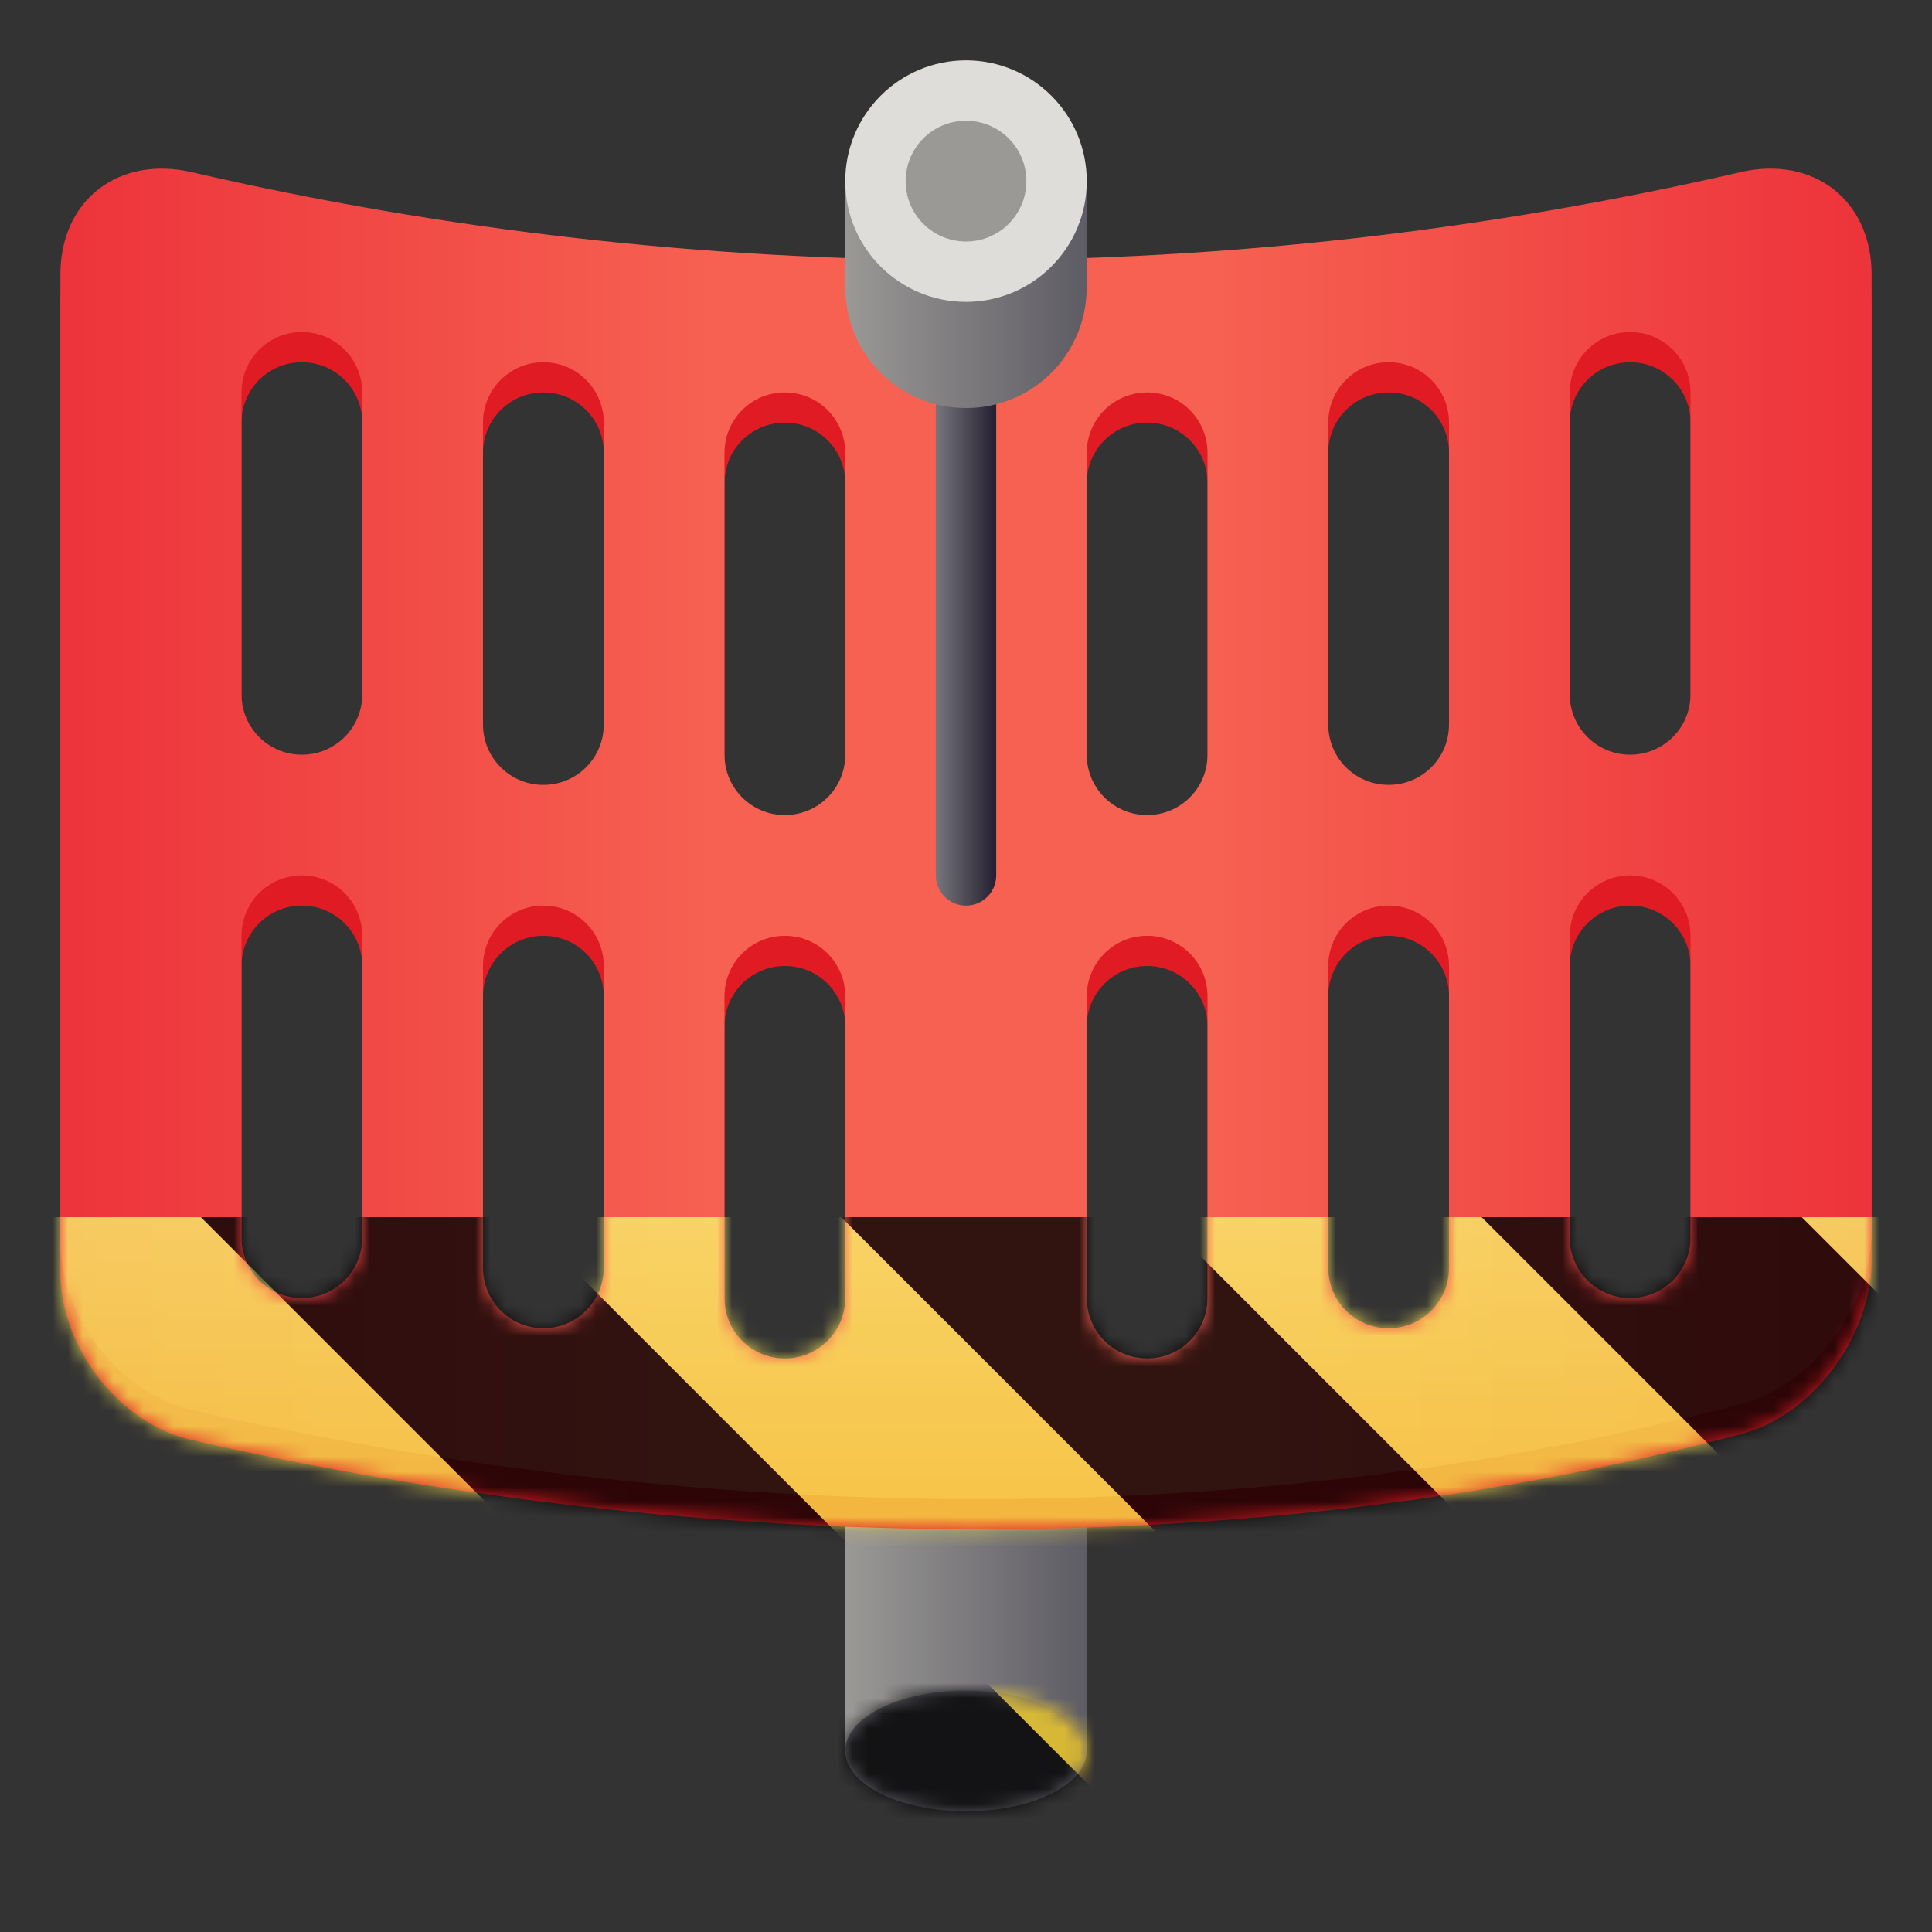 <?xml version="1.0" encoding="UTF-8"?>
<svg height="128px" viewBox="0 0 128 128" width="128px" xmlns="http://www.w3.org/2000/svg" xmlns:xlink="http://www.w3.org/1999/xlink">
    <rect x="0" y="0" width="128" height="128" fill="#333333" stroke="none"/>
    <linearGradient id="a" gradientUnits="userSpaceOnUse">
        <stop offset="0" stop-color="#9a9996"/>
        <stop offset="1" stop-color="#5e5c64"/>
    </linearGradient>
    <linearGradient id="b" gradientTransform="matrix(1 0 0 1.286 0 -254.286)" x1="56" x2="72" xlink:href="#a" y1="274" y2="274"/>
    <linearGradient id="c" gradientTransform="matrix(1.071 0 0 1.074 -4.571 -201.754)" gradientUnits="userSpaceOnUse" x1="8" x2="120" y1="233.134" y2="233.134">
        <stop offset="0" stop-color="#ed333b"/>
        <stop offset="0.359" stop-color="#f66151"/>
        <stop offset="0.638" stop-color="#f66151"/>
        <stop offset="1" stop-color="#ed333b"/>
    </linearGradient>
    <linearGradient id="d" gradientTransform="matrix(0.5 0 0 1.429 32 -282.857)" gradientUnits="userSpaceOnUse" x1="60" x2="68" y1="226" y2="226">
        <stop offset="0" stop-color="#77767b"/>
        <stop offset="1" stop-color="#241f31"/>
    </linearGradient>
    <linearGradient id="e" gradientTransform="matrix(1.142 0 0 1.097 -9.11 -203.309)" x1="57" x2="71" xlink:href="#a" y1="199.5" y2="199.5"/>
    <clipPath id="f">
        <rect height="128" width="128"/>
    </clipPath>
    <clipPath id="g">
        <rect height="128" width="128"/>
    </clipPath>
    <filter id="h" height="100%" width="100%" x="0%" y="0%">
        <feColorMatrix in="SourceGraphic" type="matrix" values="0 0 0 0 1 0 0 0 0 1 0 0 0 0 1 0 0 0 1 0"/>
    </filter>
    <mask id="i">
        <g clip-path="url(#g)" filter="url(#h)">
            <g clip-path="url(#f)">
                <path d="m 56 80 h 16 v 36 h -16 z m 0 0" fill="url(#b)"/>
                <path d="m 10.938 13.176 c -3.973 -0.113 -6.938 2.684 -6.938 7.023 v 64.078 c 0 4.961 3.875 10.035 8.703 11.129 c 33.602 7.617 70.023 8.281 102.695 -0.406 c 4.785 -1.273 8.602 -6.555 8.602 -11.516 v -63.285 c 0 -4.957 -3.871 -7.906 -8.695 -6.793 c -33.68 7.77 -68.93 7.77 -102.613 0 c -0.602 -0.141 -1.188 -0.215 -1.754 -0.23 z m 9.062 10.824 c 2.215 0 4 1.785 4 4 v 20 c 0 2.215 -1.785 4 -4 4 s -4 -1.785 -4 -4 v -20 c 0 -2.215 1.785 -4 4 -4 z m 88 0 c 2.215 0 4 1.785 4 4 v 20 c 0 2.215 -1.785 4 -4 4 s -4 -1.785 -4 -4 v -20 c 0 -2.215 1.785 -4 4 -4 z m -72 2 c 2.215 0 4 1.785 4 4 v 20 c 0 2.215 -1.785 4 -4 4 s -4 -1.785 -4 -4 v -20 c 0 -2.215 1.785 -4 4 -4 z m 56 0 c 2.215 0 4 1.785 4 4 v 20 c 0 2.215 -1.785 4 -4 4 s -4 -1.785 -4 -4 v -20 c 0 -2.215 1.785 -4 4 -4 z m -40 2 c 2.215 0 4 1.785 4 4 v 20 c 0 2.215 -1.785 4 -4 4 s -4 -1.785 -4 -4 v -20 c 0 -2.215 1.785 -4 4 -4 z m 24 0 c 2.215 0 4 1.785 4 4 v 20 c 0 2.215 -1.785 4 -4 4 s -4 -1.785 -4 -4 v -20 c 0 -2.215 1.785 -4 4 -4 z m -56 32 c 2.215 0 4 1.785 4 4 v 20 c 0 2.215 -1.785 4 -4 4 s -4 -1.785 -4 -4 v -20 c 0 -2.215 1.785 -4 4 -4 z m 88 0 c 2.215 0 4 1.785 4 4 v 20 c 0 2.215 -1.785 4 -4 4 s -4 -1.785 -4 -4 v -20 c 0 -2.215 1.785 -4 4 -4 z m -72 2 c 2.215 0 4 1.785 4 4 v 20 c 0 2.215 -1.785 4 -4 4 s -4 -1.785 -4 -4 v -20 c 0 -2.215 1.785 -4 4 -4 z m 56 0 c 2.215 0 4 1.785 4 4 v 20 c 0 2.215 -1.785 4 -4 4 s -4 -1.785 -4 -4 v -20 c 0 -2.215 1.785 -4 4 -4 z m -40 2 c 2.215 0 4 1.785 4 4 v 20 c 0 2.215 -1.785 4 -4 4 s -4 -1.785 -4 -4 v -20 c 0 -2.215 1.785 -4 4 -4 z m 24 0 c 2.215 0 4 1.785 4 4 v 20 c 0 2.215 -1.785 4 -4 4 s -4 -1.785 -4 -4 v -20 c 0 -2.215 1.785 -4 4 -4 z m 0 0" fill="#e01b24"/>
                <path d="m 10.938 11.176 c -3.973 -0.113 -6.938 2.684 -6.938 7.023 v 64.078 c 0 4.961 3.875 10.035 8.703 11.129 c 33.602 7.617 70.023 8.281 102.695 -0.406 c 4.785 -1.273 8.602 -6.555 8.602 -11.516 v -63.285 c 0 -4.957 -3.871 -7.906 -8.695 -6.793 c -33.68 7.77 -68.93 7.77 -102.613 0 c -0.602 -0.141 -1.188 -0.215 -1.754 -0.23 z m 9.062 10.824 c 2.215 0 4 1.785 4 4 v 20 c 0 2.215 -1.785 4 -4 4 s -4 -1.785 -4 -4 v -20 c 0 -2.215 1.785 -4 4 -4 z m 88 0 c 2.215 0 4 1.785 4 4 v 20 c 0 2.215 -1.785 4 -4 4 s -4 -1.785 -4 -4 v -20 c 0 -2.215 1.785 -4 4 -4 z m -72 2 c 2.215 0 4 1.785 4 4 v 20 c 0 2.215 -1.785 4 -4 4 s -4 -1.785 -4 -4 v -20 c 0 -2.215 1.785 -4 4 -4 z m 56 0 c 2.215 0 4 1.785 4 4 v 20 c 0 2.215 -1.785 4 -4 4 s -4 -1.785 -4 -4 v -20 c 0 -2.215 1.785 -4 4 -4 z m -40 2 c 2.215 0 4 1.785 4 4 v 20 c 0 2.215 -1.785 4 -4 4 s -4 -1.785 -4 -4 v -20 c 0 -2.215 1.785 -4 4 -4 z m 24 0 c 2.215 0 4 1.785 4 4 v 20 c 0 2.215 -1.785 4 -4 4 s -4 -1.785 -4 -4 v -20 c 0 -2.215 1.785 -4 4 -4 z m -56 32 c 2.215 0 4 1.785 4 4 v 20 c 0 2.215 -1.785 4 -4 4 s -4 -1.785 -4 -4 v -20 c 0 -2.215 1.785 -4 4 -4 z m 88 0 c 2.215 0 4 1.785 4 4 v 20 c 0 2.215 -1.785 4 -4 4 s -4 -1.785 -4 -4 v -20 c 0 -2.215 1.785 -4 4 -4 z m -72 2 c 2.215 0 4 1.785 4 4 v 20 c 0 2.215 -1.785 4 -4 4 s -4 -1.785 -4 -4 v -20 c 0 -2.215 1.785 -4 4 -4 z m 56 0 c 2.215 0 4 1.785 4 4 v 20 c 0 2.215 -1.785 4 -4 4 s -4 -1.785 -4 -4 v -20 c 0 -2.215 1.785 -4 4 -4 z m -40 2 c 2.215 0 4 1.785 4 4 v 20 c 0 2.215 -1.785 4 -4 4 s -4 -1.785 -4 -4 v -20 c 0 -2.215 1.785 -4 4 -4 z m 24 0 c 2.215 0 4 1.785 4 4 v 20 c 0 2.215 -1.785 4 -4 4 s -4 -1.785 -4 -4 v -20 c 0 -2.215 1.785 -4 4 -4 z m 0 0" fill="url(#c)"/>
                <path d="m 64 20 c 1.105 0 2 0.895 2 2 v 36 c 0 1.105 -0.895 2 -2 2 s -2 -0.895 -2 -2 v -36 c 0 -1.105 0.895 -2 2 -2 z m 0 0" fill="url(#d)"/>
                <path d="m 56.004 12 v 7.039 c 0 4.43 3.566 7.996 7.996 7.996 s 7.996 -3.566 7.996 -7.996 v -7.039 z m 0 0" fill="url(#e)"/>
                <path d="m 72 12 c 0 4.418 -3.582 8 -8 8 s -8 -3.582 -8 -8 s 3.582 -8 8 -8 s 8 3.582 8 8 z m 0 0" fill="#deddda"/>
                <path d="m 72 116 c 0 2.211 -3.582 4 -8 4 s -8 -1.789 -8 -4 s 3.582 -4 8 -4 s 8 1.789 8 4 z m 0 0" fill="#5e5c64"/>
                <path d="m 68 12 c 0 2.211 -1.789 4 -4 4 s -4 -1.789 -4 -4 s 1.789 -4 4 -4 s 4 1.789 4 4 z m 0 0" fill="#9a9996"/>
            </g>
        </g>
    </mask>
    <mask id="j">
        <g filter="url(#h)">
            <rect fill-opacity="0.8" height="128" width="128"/>
        </g>
    </mask>
    <linearGradient id="k" gradientTransform="matrix(0 0.37 -0.985 0 295.385 -30.36)" gradientUnits="userSpaceOnUse" x1="300" x2="428" y1="235" y2="235">
        <stop offset="0" stop-color="#f9f06b"/>
        <stop offset="1" stop-color="#f5c211"/>
    </linearGradient>
    <clipPath id="l">
        <rect height="128" width="128"/>
    </clipPath>
    <clipPath id="m">
        <rect height="128" width="128"/>
    </clipPath>
    <path d="m 56 80 h 16 v 36 h -16 z m 0 0" fill="url(#b)"/>
    <path d="m 10.938 13.176 c -3.973 -0.113 -6.938 2.684 -6.938 7.023 v 64.078 c 0 4.961 3.875 10.035 8.703 11.129 c 33.602 7.617 70.023 8.281 102.695 -0.406 c 4.785 -1.273 8.602 -6.555 8.602 -11.516 v -63.285 c 0 -4.957 -3.871 -7.906 -8.695 -6.793 c -33.68 7.77 -68.93 7.77 -102.613 0 c -0.602 -0.141 -1.188 -0.215 -1.754 -0.23 z m 9.062 10.824 c 2.215 0 4 1.785 4 4 v 20 c 0 2.215 -1.785 4 -4 4 s -4 -1.785 -4 -4 v -20 c 0 -2.215 1.785 -4 4 -4 z m 88 0 c 2.215 0 4 1.785 4 4 v 20 c 0 2.215 -1.785 4 -4 4 s -4 -1.785 -4 -4 v -20 c 0 -2.215 1.785 -4 4 -4 z m -72 2 c 2.215 0 4 1.785 4 4 v 20 c 0 2.215 -1.785 4 -4 4 s -4 -1.785 -4 -4 v -20 c 0 -2.215 1.785 -4 4 -4 z m 56 0 c 2.215 0 4 1.785 4 4 v 20 c 0 2.215 -1.785 4 -4 4 s -4 -1.785 -4 -4 v -20 c 0 -2.215 1.785 -4 4 -4 z m -40 2 c 2.215 0 4 1.785 4 4 v 20 c 0 2.215 -1.785 4 -4 4 s -4 -1.785 -4 -4 v -20 c 0 -2.215 1.785 -4 4 -4 z m 24 0 c 2.215 0 4 1.785 4 4 v 20 c 0 2.215 -1.785 4 -4 4 s -4 -1.785 -4 -4 v -20 c 0 -2.215 1.785 -4 4 -4 z m -56 32 c 2.215 0 4 1.785 4 4 v 20 c 0 2.215 -1.785 4 -4 4 s -4 -1.785 -4 -4 v -20 c 0 -2.215 1.785 -4 4 -4 z m 88 0 c 2.215 0 4 1.785 4 4 v 20 c 0 2.215 -1.785 4 -4 4 s -4 -1.785 -4 -4 v -20 c 0 -2.215 1.785 -4 4 -4 z m -72 2 c 2.215 0 4 1.785 4 4 v 20 c 0 2.215 -1.785 4 -4 4 s -4 -1.785 -4 -4 v -20 c 0 -2.215 1.785 -4 4 -4 z m 56 0 c 2.215 0 4 1.785 4 4 v 20 c 0 2.215 -1.785 4 -4 4 s -4 -1.785 -4 -4 v -20 c 0 -2.215 1.785 -4 4 -4 z m -40 2 c 2.215 0 4 1.785 4 4 v 20 c 0 2.215 -1.785 4 -4 4 s -4 -1.785 -4 -4 v -20 c 0 -2.215 1.785 -4 4 -4 z m 24 0 c 2.215 0 4 1.785 4 4 v 20 c 0 2.215 -1.785 4 -4 4 s -4 -1.785 -4 -4 v -20 c 0 -2.215 1.785 -4 4 -4 z m 0 0" fill="#e01b24"/>
    <path d="m 10.938 11.176 c -3.973 -0.113 -6.938 2.684 -6.938 7.023 v 64.078 c 0 4.961 3.875 10.035 8.703 11.129 c 33.602 7.617 70.023 8.281 102.695 -0.406 c 4.785 -1.273 8.602 -6.555 8.602 -11.516 v -63.285 c 0 -4.957 -3.871 -7.906 -8.695 -6.793 c -33.68 7.77 -68.93 7.77 -102.613 0 c -0.602 -0.141 -1.188 -0.215 -1.754 -0.23 z m 9.062 10.824 c 2.215 0 4 1.785 4 4 v 20 c 0 2.215 -1.785 4 -4 4 s -4 -1.785 -4 -4 v -20 c 0 -2.215 1.785 -4 4 -4 z m 88 0 c 2.215 0 4 1.785 4 4 v 20 c 0 2.215 -1.785 4 -4 4 s -4 -1.785 -4 -4 v -20 c 0 -2.215 1.785 -4 4 -4 z m -72 2 c 2.215 0 4 1.785 4 4 v 20 c 0 2.215 -1.785 4 -4 4 s -4 -1.785 -4 -4 v -20 c 0 -2.215 1.785 -4 4 -4 z m 56 0 c 2.215 0 4 1.785 4 4 v 20 c 0 2.215 -1.785 4 -4 4 s -4 -1.785 -4 -4 v -20 c 0 -2.215 1.785 -4 4 -4 z m -40 2 c 2.215 0 4 1.785 4 4 v 20 c 0 2.215 -1.785 4 -4 4 s -4 -1.785 -4 -4 v -20 c 0 -2.215 1.785 -4 4 -4 z m 24 0 c 2.215 0 4 1.785 4 4 v 20 c 0 2.215 -1.785 4 -4 4 s -4 -1.785 -4 -4 v -20 c 0 -2.215 1.785 -4 4 -4 z m -56 32 c 2.215 0 4 1.785 4 4 v 20 c 0 2.215 -1.785 4 -4 4 s -4 -1.785 -4 -4 v -20 c 0 -2.215 1.785 -4 4 -4 z m 88 0 c 2.215 0 4 1.785 4 4 v 20 c 0 2.215 -1.785 4 -4 4 s -4 -1.785 -4 -4 v -20 c 0 -2.215 1.785 -4 4 -4 z m -72 2 c 2.215 0 4 1.785 4 4 v 20 c 0 2.215 -1.785 4 -4 4 s -4 -1.785 -4 -4 v -20 c 0 -2.215 1.785 -4 4 -4 z m 56 0 c 2.215 0 4 1.785 4 4 v 20 c 0 2.215 -1.785 4 -4 4 s -4 -1.785 -4 -4 v -20 c 0 -2.215 1.785 -4 4 -4 z m -40 2 c 2.215 0 4 1.785 4 4 v 20 c 0 2.215 -1.785 4 -4 4 s -4 -1.785 -4 -4 v -20 c 0 -2.215 1.785 -4 4 -4 z m 24 0 c 2.215 0 4 1.785 4 4 v 20 c 0 2.215 -1.785 4 -4 4 s -4 -1.785 -4 -4 v -20 c 0 -2.215 1.785 -4 4 -4 z m 0 0" fill="url(#c)"/>
    <path d="m 64 20 c 1.105 0 2 0.895 2 2 v 36 c 0 1.105 -0.895 2 -2 2 s -2 -0.895 -2 -2 v -36 c 0 -1.105 0.895 -2 2 -2 z m 0 0" fill="url(#d)"/>
    <path d="m 56.004 12 v 7.039 c 0 4.43 3.566 7.996 7.996 7.996 s 7.996 -3.566 7.996 -7.996 v -7.039 z m 0 0" fill="url(#e)"/>
    <path d="m 72 12 c 0 4.418 -3.582 8 -8 8 s -8 -3.582 -8 -8 s 3.582 -8 8 -8 s 8 3.582 8 8 z m 0 0" fill="#deddda"/>
    <path d="m 72 116 c 0 2.211 -3.582 4 -8 4 s -8 -1.789 -8 -4 s 3.582 -4 8 -4 s 8 1.789 8 4 z m 0 0" fill="#5e5c64"/>
    <path d="m 68 12 c 0 2.211 -1.789 4 -4 4 s -4 -1.789 -4 -4 s 1.789 -4 4 -4 s 4 1.789 4 4 z m 0 0" fill="#9a9996"/>
    <g clip-path="url(#m)" mask="url(#i)">
        <g clip-path="url(#l)" mask="url(#j)">
            <path d="m 128 80.641 v 47.359 h -128 v -47.359 z m 0 0" fill="url(#k)"/>
            <path d="m 13.309 80.641 l 47.355 47.359 h 21.215 l -47.359 -47.359 z m 42.422 0 l 47.363 47.359 h 21.215 l -47.363 -47.359 z m 42.43 0 l 29.84 29.84 v -21.211 l -8.629 -8.629 z m -98.16 7.906 v 21.215 l 18.238 18.238 h 21.215 z m 0 0"/>
        </g>
    </g>
</svg>
